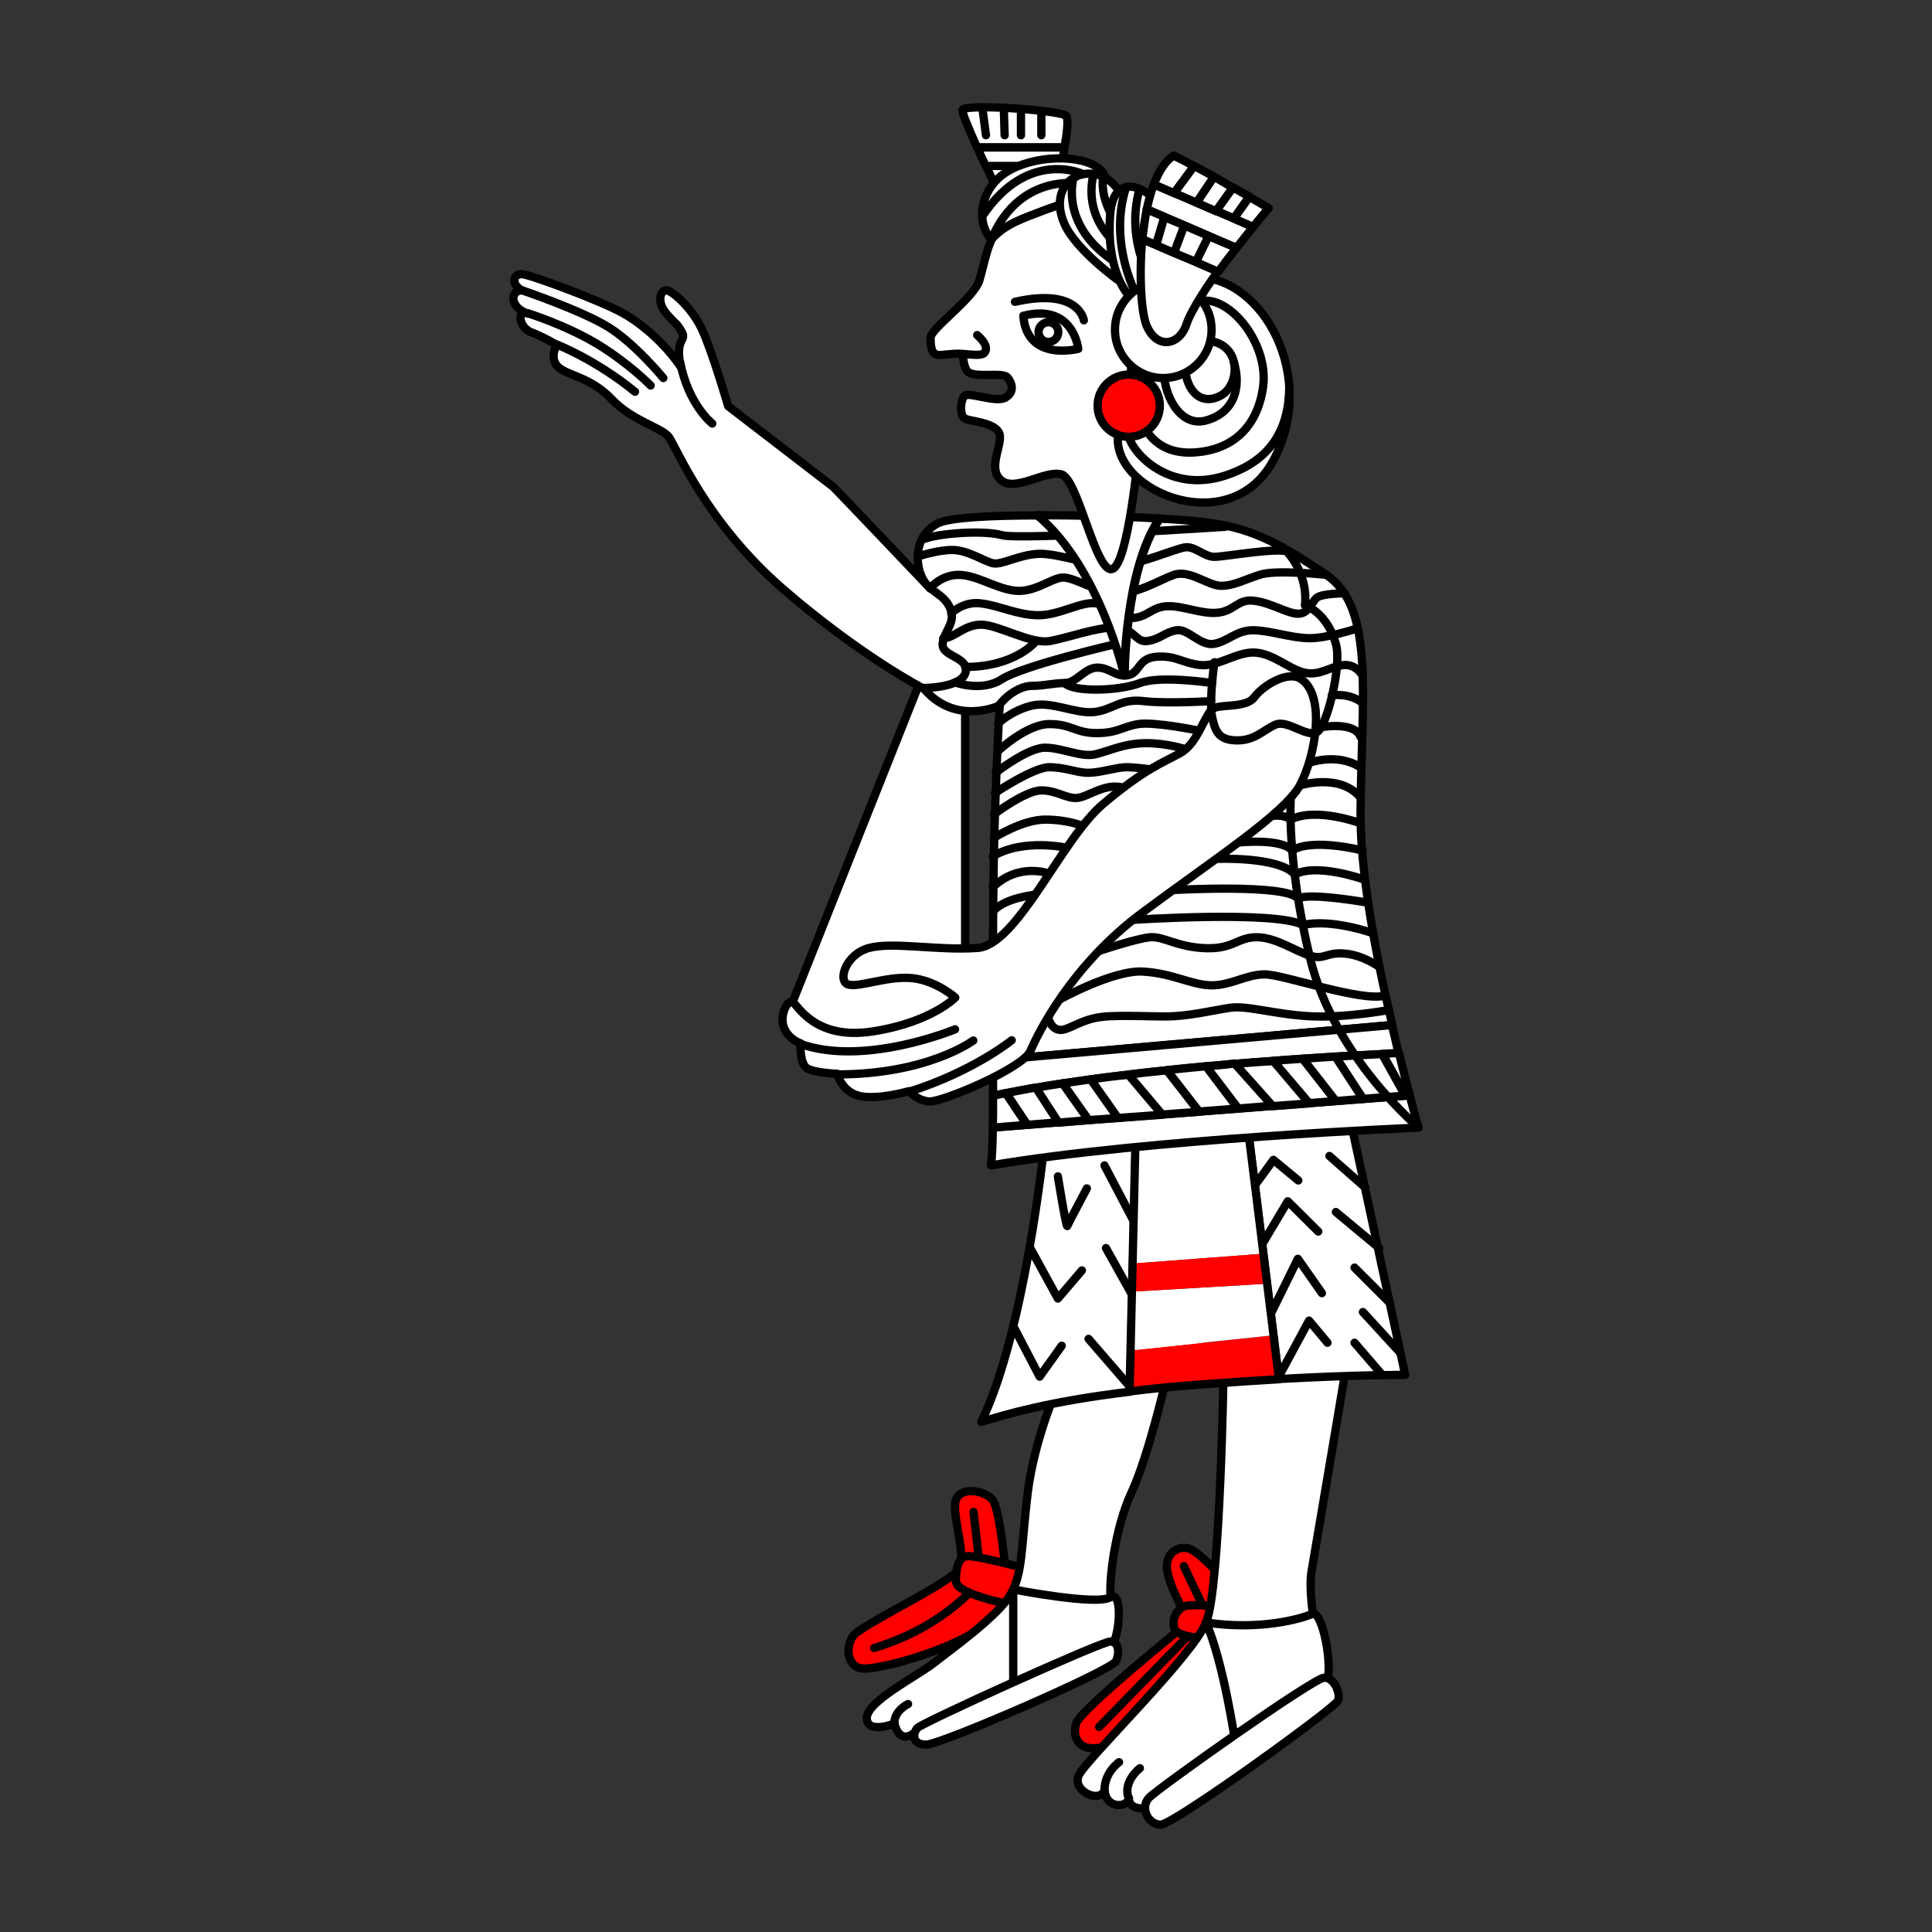 <svg version="1.1" id="Calque_1" xmlns="http://www.w3.org/2000/svg" x="0" y="0" viewBox="0 0 900 900" style="enable-background:new 0 0 900 900" xml:space="preserve"><rect x="0" y="0" width="900" height="900" fill="#333333" stroke="none"/><style>.st0,.st1,.st2{fill:#fff;stroke:#000;stroke-width:3.855;stroke-linecap:round;stroke-linejoin:round;stroke-miterlimit:10}.st1,.st2{fill:red}.st2{fill:none}.st3{fill:red}.st4{fill:#fff}</style><path class="st0" d="m429.8 314.5-60.7 152.6 3.8 14.5 41.1 11.5 35.6-27.3V325.7z"/><path class="st1" d="M462.2 698.4c3.6 3.9 6.2 33.3 6.2 33.3s5.4 16.4-12.6 27.6c-18 11.2-45.6 18-53.3 18s-9-9.8-5.1-15.2 46.6-25.1 49.7-31.7c3-6.7-4.2-26-1.7-32 2.6-6.1 13.2-3.9 16.8 0zM571.2 736.7s-11.1-12.2-16.1-14.8c-5-2.6-12.7.9-11.4 9.6 1.3 8.7 10.3 23.9 10.3 23.9s-50.8 41-52.7 47.4c-1.9 6.4.9 15.4 16.4 9.9 15.5-5.5 63.2-51 63.2-51l-9.7-25z"/><path class="st2" d="m453.5 704.3 3.6 31.5s-15.7 21.6-49.9 31.9M551.5 729.6l11 23.2-50.5 51.7"/><path class="st1" d="M476.1 748.5s-30.8-5.1-30.8-12c0-6.8 1.3-11.6 6-11.6 4.8 0 30.5 6.7 30.5 6.7l-5.7 16.9zM569.5 748.5s-15.4-1.7-18.4 0c-3 1.7-5.5 5.8-3.9 10.3 1.7 4.5 17.3 4.5 17.3 4.5l5-14.8z"/><path class="st0" d="M493.1 645.2s-11.2 24.5-14.4 50.5c-3.1 26-2.2 37.3-8 47.2-5.8 9.9-28.3 26-36.1 32.1-8 6.2-30.8 17.6-30.8 25.3s12.9 2.6 12.9 2.6 1.7 9.4 8.6 4.8c8.6.9 15-3.5 15-3.5l77.1-32.1s.9-20.6 0-27.9c-.9-7.3 1.9-32.5 9.8-49.2 7.8-16.7 16.3-53.6 16.3-53.6L570 638s-1.5 101.5-8.1 117.7c-6.6 16.3-56.8 64.6-59.5 71.6-2.8 6.8 9.4 12.9 12.2 6.8.6 8.6 10.7 8.1 11.3 3.5 0 7.3 11.7 4.2 11.7 4.2l34.3-23.1 46.3-33.8s-9.9-37.5-7.2-53.1c2.7-15.5 16.7-98.7 16.7-98.7L540 620.7l-46.9 24.5z"/><path class="st2" d="M416.6 802.8c0-6 6.4-9 6.4-9M514.5 834.1c0-8.6 6.8-13.2 6.8-13.2M525.7 837.5c-2.7-7.7 5.3-13.8 5.3-13.8"/><path class="st0" d="M472 786.1v-45.7s38.8 7.6 45.2 3.7c6.4-3.7 4.2 20.8 0 23.1-4.2 2.3-33.9 18.9-33.9 18.9H472h0zM575.6 812.7s-5.5-38.2-13.8-56.9c25.3 3.9 45-1.9 49.5-4s10 24 6.6 33c-3.5 9-42.3 27.9-42.3 27.9z"/><path class="st0" d="M427.3 805c-2.2 2.6-2.6 7.7 4.2 7.7s86.6-34.7 88.4-38.9c1.8-4.2 1.2-9.1-2.7-9.1-3.8-.2-87.7 37.8-89.9 40.3zM535.2 837.5c-4.2 4.6-.4 12.5 5.5 12.5 6 0 81.3-54.4 82.6-57.8 1.3-3.5-1.8-10.7-6.4-10.7-4.6-.1-77.3 51.4-81.7 56zM486.4 533.9s-9 87-29.3 128.5c10.7-3.3 31-9.5 69.3-14.1l2.8-119.3-42.8 4.9zM654.6 640.5l-26.5-123.2-47.2 5.5 14.8 119.6c38.3-2.1 58.9-1.9 58.9-1.9z"/><path class="st2" d="m507.1 623.7 18.6 21.5M472 617.7l12.3 23.6 10.3-14.4M504 591.8l-11.2 13.1-13.1-23.9M531 609.7l-15.8-28.3M514.5 542.9l14.8 28.2M492.8 548s3.9 24.4 4.4 23.1c.3-.8 5-9.9 9.1-17.5M619.3 538.5l16.7 14.7M652.4 630.3l-17.5-19.1M631 625.5l12.9 15M618.4 625.5l-8.6-10.3-14.1 26.1M589.6 616.9l15-30.5 11.2 16M614.1 573.7l-14.2-14.1-19.2 32.2M647.4 606.9 631 590.5M622.3 564.6l20.2 16.8M580.7 557c.9-.5 12.5-16.7 12.5-16.7l11.6 9.6"/><path class="st3" d="M526.4 648.1c10-1.3 21.2-2.4 33.9-3.3 13.2-1 25.1-1.8 35.7-2.4l-2.6-20.4-66.6 7.1-.4 19z"/><path class="st4" d="m581.1 522.7-52.1 6.2-1.4 59.7 61.1-4.6zM527.4 601.7l-.7 27.3 66.6-7-3-24z"/><path class="st3" d="m588.7 584-61.1 4.6-.2 13.1 62.9-3.7z"/><path class="st2" d="m529 528.9-2.8 119.3c10-1.3 21.2-2.4 33.9-3.3 13.2-1 25.1-1.8 35.7-2.4L581 522.9l-52 6z"/><path class="st0" d="M310.3 135.2c-2.6 0-4.5 5.3 0 10.7 4.5 5.4 4.8 4.2 7.3 8.7s-3.5 2.8-.4 16.4c-6.8-9.9-16.7-19.3-27-25.1s-43.7-18.2-47.2-18.2-5.5 4 0 7.6c-5.1 0-6 7.5 2.6 10.7-4.8-1.9-4 6.4 1.7 8.7 5.8 2.2 12 5.9 12 5.9s-3.7 6.6.9 10.5c4.6 4 15 4.6 24.8 14.9s23.3 13.1 26.6 17.6c3.3 4.4 17.1 39.5 53.1 70.7s65.2 46.3 65.2 46.3l20.2 3.5 11.8-14.5-11.4-36.4-17.1 1s-44.1-46.4-45.4-47.5l-48.8-37.5s-7.7-26.5-12.5-36.4c-4.8-9.8-13.8-17.6-16.4-17.6z"/><path class="st2" d="M309 176.1s-13.2-16.1-25.7-23.8-40.2-17.1-40.2-17.1M303.1 179.6s-9.9-10.2-24.8-19.3c-15-9-32.5-14.4-32.5-14.4M295.8 182.5c-18.2-14.9-36.4-22-36.4-22M331.8 197.3s-11.1-8.6-15-28.7M469.3 460.1s-13.1 11.4-24.4 4.8"/><path class="st0" d="M633.8 378c.4-53.7 6.8-94.6-15.8-110.1-22.7-15.4-35.7-22.4-58.7-24.9-4.4-.5-11.1-1-19-1.4-16.4 24.2-16.4 73-16.4 73s-11.3-50.2-40.5-74.5c-22.4 0-41.9 1-46.9 3.9-11.6 6.4-9.9 20.2-6.4 26.1 3.5 6 9.5 6.4 12.5 13.2 3 6.8-3 10.7-3.5 16.7-.4 6 12.5 6 10.7 13.2-1.8 7.3-19.7 7.3-19.7 7.3 15 18 35.6 8.1 35.6 8.1s-2.6 42.3-3 89.6c-.3 25.8 0 53.1.1 75.7l185.8-16.4c-7.4-31.1-15.1-71-14.8-99.5zM461.6 542.9c73.2-12.5 199.2-17.6 199.2-17.6s-1.7-5.7-4.1-15l-194.2 14.9c-.1 8.2-.4 14.3-.9 17.7z"/><path class="st0" d="m648.4 477.5-185.8 16.4v16.6c59.6-12.6 147.7-17.9 188.9-19.8-.9-4.2-2-8.6-3.1-13.2z"/><path class="st0" d="m495 504.7 12.1 17.1 13.8-1-12.7-18c-4.5.6-8.8 1.3-13.2 1.9z"/><path class="st0" d="m482.3 506.8 10.5 16.2 14.3-1.2-12.1-17.1c-4.4.6-8.6 1.3-12.7 2.1zM508.1 502.8l12.7 18 20.6-1.5-15.7-18.6c-5.9.5-11.8 1.3-17.6 2.1zM462.6 510.5c0 5.4 0 10.4-.1 14.8l15.9-1.3-9.9-14.8c-1.9.4-4 .8-5.9 1.3zM525.7 500.6l15.7 18.6 17.2-1.3-15-19.3c-5.9.6-12 1.2-17.9 2z"/><path class="st0" d="m468.7 509.2 9.9 14.8 14.4-1.2-10.5-16.2c-4.9.9-9.5 1.7-13.8 2.6zM654.6 510.4 643.8 491c-6.6.4-13.9.8-21.7 1.2l12.9 19.7 19.6-1.5zM656.7 510.2c-1.4-5.4-3.2-12.1-5-19.7-2.4.1-5 .3-7.7.4l10.8 19.4 1.9-.1zM593 494.2l16.7 19.7 12.6-1-15.4-19.7c-4.5.3-9.1.6-13.9 1z"/><path class="st0" d="M622.1 492.2c-4.9.3-9.9.6-15.2 1l15.4 19.7 12.6-1-12.8-19.7zM575.2 495.6l17.6 19.7 17.1-1.3-16.7-19.7c-5.9.3-12 .8-18 1.3z"/><path class="st0" d="m561.8 496.7 15 19.7 15.9-1.3-17.6-19.7c-4.4.6-8.8 1-13.3 1.3z"/><path class="st0" d="m543.6 498.5 15 19.3 18.1-1.4-14.9-19.7c-6 .5-12.2 1.2-18.2 1.8z"/><path class="st2" d="M601.3 371.6s-2.1 29 9 74.8 50.5 78.8 50.5 78.8M449.6 310.7c23.5 0 33-12 33-12M430.7 251c6.9-2.6 27.6-4.1 36-1.7 8.2 2.4 104.1-3.9 104.1-3.9M427.4 259.3s9-3.1 16.2-3.1c7.2 0 14.9 5.3 19 6.2 4.1.9 12-4 21.2-4.4 9.3-.4 27 6.4 37 5.7 9.9-.8 26.5-8 31.1-8.7 4.6-.8 9 4.4 13.8 4.4s29.6-4.6 35.1-2.3M433.3 274s5-6.2 13.2-6.2 16.7 6 25.7 7.3 16.6-5.1 22.1-6 16.7 7.3 26.5 7.3 18.8-6 26-8.6c7.3-2.6 16.1 5.1 22 5.1s10.5-2.7 17.9-5.1c7.3-2.6 31.2 0 31.2 0M443.1 285.7s5.7-5.8 14-4.6c8.4 1 17 5.5 26.7 5.5 9.8 0 20.2-6.7 27-5.5 6.8 1 9.6 7.3 16.7 6.8 7.1-.4 8.9-5.1 16.1-5.5s16.3 3.9 23.9 3c7.7-.9 9.3-6.7 17-5.5 7.7 1 15.4 6 20.2 6 4.8 0 6.2-5.1 8.5-7.3s13.1-2.2 13.1-2.2"/><path class="st2" d="M439.4 297.4c5.5-.4 9.8-6.4 17.7-6.4s23.3 9.3 32.1 7.6c9-1.7 21.2-6.3 30.2-6.3s9.4 7.2 15.2 6.3c5.8-.8 8.2-4.2 13.5-5 5.3-.9 11.2 7.6 17.6 6.3 6.4-1.2 10.3-6.3 18-6.3s17.6 3.6 26.1 3.7c8.6.1 22.5-4.6 22.5-4.6M444.9 317.9s12.5 4.6 21.8-1.5c9.4-6.2 52.8-16.3 52.8-16.3M465.4 328.6c3.5-4.8 9.9-9.1 15.4-9.1s9.8-1.3 15.2-1.3c5.4 0 9.3-7.2 15.2-7.2s9 4.8 14.5 3.5 4.4-8.1 13.4-8.6 11.7 3 20 3.9c8.4.9 17.2-6.4 25.7-5.8 8.5.6 15.4 7.5 22.7 9.3 7.3 1.8 12.6-3.1 18.5-3.5s8.6 4.8 8.6 4.8M464.9 337.3c0-.5 6.6-6.4 15.8-8.6 9.1-2.2 20.2 3.9 28.9 3 8.6-.9 12.2-6.4 23.1-5.1s31.5 0 31.5 0"/><path class="st2" d="M496 318.2c4.1 4.4 25.4 3.7 35 0 9.5-3.7 33.7 0 33.7 0M465.2 349.6s13.2-12.3 23.6-12.3c10.4 0 12.2 4.2 22 4.2 9.9 0 12-3 19.5-4.2s28.3 3.1 28.3 3.1M463.9 359.9s14.8-11.6 22.9-11.6 17.1 4.8 23.8 3c6.7-1.7 13.5-5.1 23.4-5.1s18.1 2.8 18.1 2.8M463.5 369.4s17.9-12 25.3-12 12.7 2.6 18.2 2.6 13.2-2.6 17.7-2.6 11.1 1 11.1 1M463.1 379.3s14.6-11.1 22-11.1c7.3 0 11.8 4 16.8 3.5s13-7.1 21.2-4.8M463 390.3s13.2-8.5 23.9-8.5 17.5 3 17.5 3M462.5 398.9c14.5-8.6 34.8-3.9 34.8-3.9M462.5 413.3c12.3-11.8 26.3-6.3 26.3-6.3M463 424.1c5.7-6 19.3-7.3 19.3-7.3M576.7 392.5s20.3-2.2 25.2 3.7c9.5-6 32.8 0 32.8 0M633.8 383.5s-20.7-7.7-32.6-1.7c-3-2.6-8.7-1.7-8.7-1.7M633.8 371.6c-9.5-11.7-28.3-5.7-28.3-5.7M633.5 357.3c-10.8-6.8-23.8-1.9-23.8-1.9M633.8 343.3c-2.8-7.5-18.6-4.5-18.6-4.5M634.8 327.6c-5.8-5-14.4-3.7-14.4-3.7M634.8 409.5s-21.7-7.6-31.6-2.1c-7.5-8.6-36.8-7.3-36.8-7.3M546.8 414.6s52.8-3 57.8 4c5.1-3 32.6 1.9 32.6 1.9M527.8 428.5s66.4-4.4 79.2 2.4c13.4-3.1 32.8 3.9 32.8 3.9M512 443s17.6-5.9 23.9-6.4c6.4-.4 12.5 4.6 25.6 5.1 13.1.5 14.9-5.1 23.9-5.1 9 0 18.1 6.6 24.9 8.6 6.8 2.1 7.3-1.7 15.9-1 8.6.6 16.3 6.2 16.3 6.2M493.3 465.8s25.2-14.1 39.3-13.2c14.1.9 22.7 6.4 31.9 6.4 9.1 0 16.1-5.1 24.7-5.1 8.6 0 44.8 12.9 56 9.9M488.8 475.5s1.9 5.8 7.5 3.9c5.5-1.9 9.8-5.5 20.7-6 10.9-.4 15.9.1 26.1.1 10.2 0 21.3-2.7 29.6-4 8.1-1.3 20.8 3 37.3 3.9 16.4.9 36.4-2.8 36.4-2.8"/><path class="st0" d="M513.9 374.5c19.3-16.3 28-19.3 35.6-23.5 7.6-4.2 9.8-13.2 14.6-20.2 2.4-3.3 16.1-.4 20.2-6 4.1-5.5 15.5-12.5 21.6-8.6 12 7.7 6.8 36.4-.4 49.7-7.3 13.2-39.8 34.3-73.2 59.1s-48.8 56.5-52.3 64.6c-3.5 8.1-41.5 24-47.2 23.5-5.5-.4-9.4-4.8-9.4-4.8s-14.1 4.1-22.7 2.3c-8.6-1.8-10.7-10.4-10.7-10.4s-10.7-.4-14.1-2.6c-3.5-2.2-3-11.6-3-11.6s-5.5-1.7-7.7-7.3c-2.2-5.5 1.5-12.9 3.9-12 2.3.9 9.9 18 37.3 13.8 27.4-4.2 38.6-15.8 38.6-15.8s-8.6-7.7-19.7-9c-11.2-1.3-24.4 4.2-29.9 3s-1.7-14.1 9.4-17.1c11.2-3 31.7 1.3 50.5 0 18.6-1.2 39.3-50.9 58.6-67.1z"/><path class="st2" d="M372.9 486.3c29.9 10.7 72-6.8 72-6.8M390 500.5c42.4 0 63.4-15.8 63.4-15.8M423.4 508.6c29.9-9.4 47.9-24 47.9-24M565.7 308.5s-2.6 18.4-1 25.7c1.5 7.3 3.6 10.7 11.8 10.7 8.1 0 12-4.8 17.6-7.3s14.5 6 19.3 3.5c4.8-2.6 11.6-30.8 9-40.7-2.6-9.9-8.6-16.3-14.5-18.4 1.7-16.7-10.4-27.1-10.4-27.1"/><path class="st0" d="M523.7 314.5s0-48.8 16.4-73c-16.1-.9-37.5-1.5-56.9-1.5 29.1 24.3 40.5 74.5 40.5 74.5z"/><path class="st0" d="M448.3 153.9s-.9 16.3 2.6 19.3 16.2 0 18.4 2.6c2.2 2.6 3.5 6.8-.9 9.4-4.2 2.6-16.7-2.6-18.9-.9-2.2 1.7-2.6 9.4 0 10.7s13.2 1.7 15.8 6.4-5.7 16.3.9 22.2c6.6 5.9 20.6-4.8 28.3-2.6 7.7 2.2 15.9 45.9 23.5 44.1 7.6-1.7 12.5-55.6 12.5-55.6l18.9-55.9-20-47.8-40.6-23-20.8 9.8-6.2 11.1v14.5l-9.3 25.8-4.2 9.9z"/><path class="st0" d="M455.2 156.1s6 4.8 3.5 8.1c-1.4 1.9-6.6.8-11.6.6-4-.1-7.7.6-9.4.6-3.9 0-4.2-3.9-4.2-8.1s20.2-18.4 22.7-26.6 4.1-19.7 9-23.5 20.2-14.5 20.2-14.5M465.1 89.9l28.7-9s.3-1.4.8-3.6h-35.2c3 6.9 5.7 12.6 5.7 12.6zM455.2 68.7c1.3 3 2.7 5.9 4 8.6h35.2c.5-2.3 1-5.4 1.5-8.6h-40.7zM496.7 54c-2.2-2.6-48.4-6-48.4-2.6 0 1.5 3.2 9.1 6.8 17.2h40.7c1.3-6.3 2-13.3.9-14.6z"/><path class="st2" d="m459.3 63-1.7-13M468 63l-.4-12.7M475.6 63V50.8M485.1 63V51.7"/><path class="st0" d="M557.4 129.1c31.4 0 56.7 47.2 35.6 85.7s-79.3 12-71.6-15c8-27 4.7-70.7 36-70.7zM461.8 111.5c-6-6.3-6.2-19 2.7-27.9 9.9-9.9 32-12.3 43.7-7.3 11.2 4.9 5.5 13.5 5.5 13.5s-14.9 3.5-26.1 7.7c-11 4.3-18.8 6.4-25.8 14z"/><path class="st2" d="M461.8 111.5c13.8-32.5 43.4-25.7 43.4-25.7"/><path class="st2" d="M457.6 100.7c21.5-32 47.2-19.5 47.2-19.5"/><path class="st0" d="M504.9 81.1c-8.9 1.5-14.5 10.9-9 23.3 5.5 12.2 24.8 26 24.8 26l5.1-32.8c0-.1-6-19-20.9-16.5z"/><path class="st2" d="M519.4 122c-26.1-17-19.3-39.1-19.3-39.1"/><path class="st2" d="M509.4 81c-5 21.5 11.4 33.2 11.4 33.2M513.9 82.3C512.2 94.4 521 105 521 105M557.4 140.9c13.4-5.7 33.9 18.1 31 39.3-2.7 19.4-14.9 29.7-32.6 30.6-19.1.9-23.5-13.9-23.5-13.9"/><path class="st2" d="M525.8 203.6c3.6 10.3 20.9 25.4 44.1 18.2s30.7-23 30.7-42.3"/><path class="st2" d="M542.4 171.5c-1.2 9.8 6.2 27.9 19.3 24.4 13.1-3.5 16.7-15.2 13.1-27.1"/><path class="st2" d="M556.3 159c22.4-3.5 22.5 19.7 12.5 25.2s-16.3-3.3-16.7-12.6M476.7 147.1c23.4-6 25.6 15.4 25.6 15.4s-24 6.3-25.6-15.4z"/><path class="st2" d="M472.8 140.6c29.9-6.8 32.1 8.6 32.1 8.6"/><circle class="st2" cx="488.4" cy="154.7" r="4.6"/><path class="st0" d="M540.4 94.6s-9.4-9.1-15.8-7.5c-6.4 1.7-7.7 8.9-7.7 19.9s2.8 26 11.8 33.7c8.9 7.7 13.2 0 13.2 0l-1.5-46.1z"/><path class="st2" d="M524.6 87.1c-9.4 29 7.7 56 7.7 56M530.7 88.5c-5.7 21.5 3.6 38 3.6 38"/><circle class="st0" cx="541.9" cy="153.6" r="22.5"/><path class="st0" d="M534.4 152.3c5.1 10.9 15.4 8.2 18.4-1.5 1-3.5 6.8-13.9 14.6-24.4l-35.3-15c-1.6 17.7-.4 35.4 2.3 40.9zM583.8 105.7l-46.3-19.9c-1.3 3.5-2.4 7.5-3.3 11.7l41.8 18c2.8-3.6 5.5-7 7.8-9.8z"/><path class="st0" d="M546.8 72.5c-4 2.4-6.9 7.2-9.3 13.4L547 90l9.3-12.6c-3.3-1.8-6.6-3.5-9.5-4.9zM565.5 82.3l-8.1 12.1 9.1 4 7.8-10.9c-2.7-1.7-5.7-3.4-8.8-5.2z"/><path class="st0" d="M556.3 77.3 547 89.9l10.4 4.5 8.1-12.1c-3-1.7-6.1-3.3-9.2-5zM574.4 87.3l-7.8 10.9 8.2 3.5 7.2-10.2c-2.3-1.1-4.8-2.6-7.6-4.2zM574.8 101.8l9 3.9c4.2-5.3 7.2-8.7 7.2-8.7s-3.6-2.2-9-5.3l-7.2 10.1zM542.4 101.1l-3.8 13.1 8.3 3.6 4.8-12.8zM534.2 97.5c-.9 4.5-1.5 9.1-2.1 13.9l6.4 2.7 3.9-13.1-8.2-3.5zM551.7 105l-4.8 12.8 10.2 4.2 5.9-12.1zM576 115.5l-13-5.5-5.9 12.1 10.4 4.5c2.8-3.8 5.6-7.5 8.5-11.1z"/><circle class="st1" cx="525.8" cy="189" r="14.5"/></svg>
